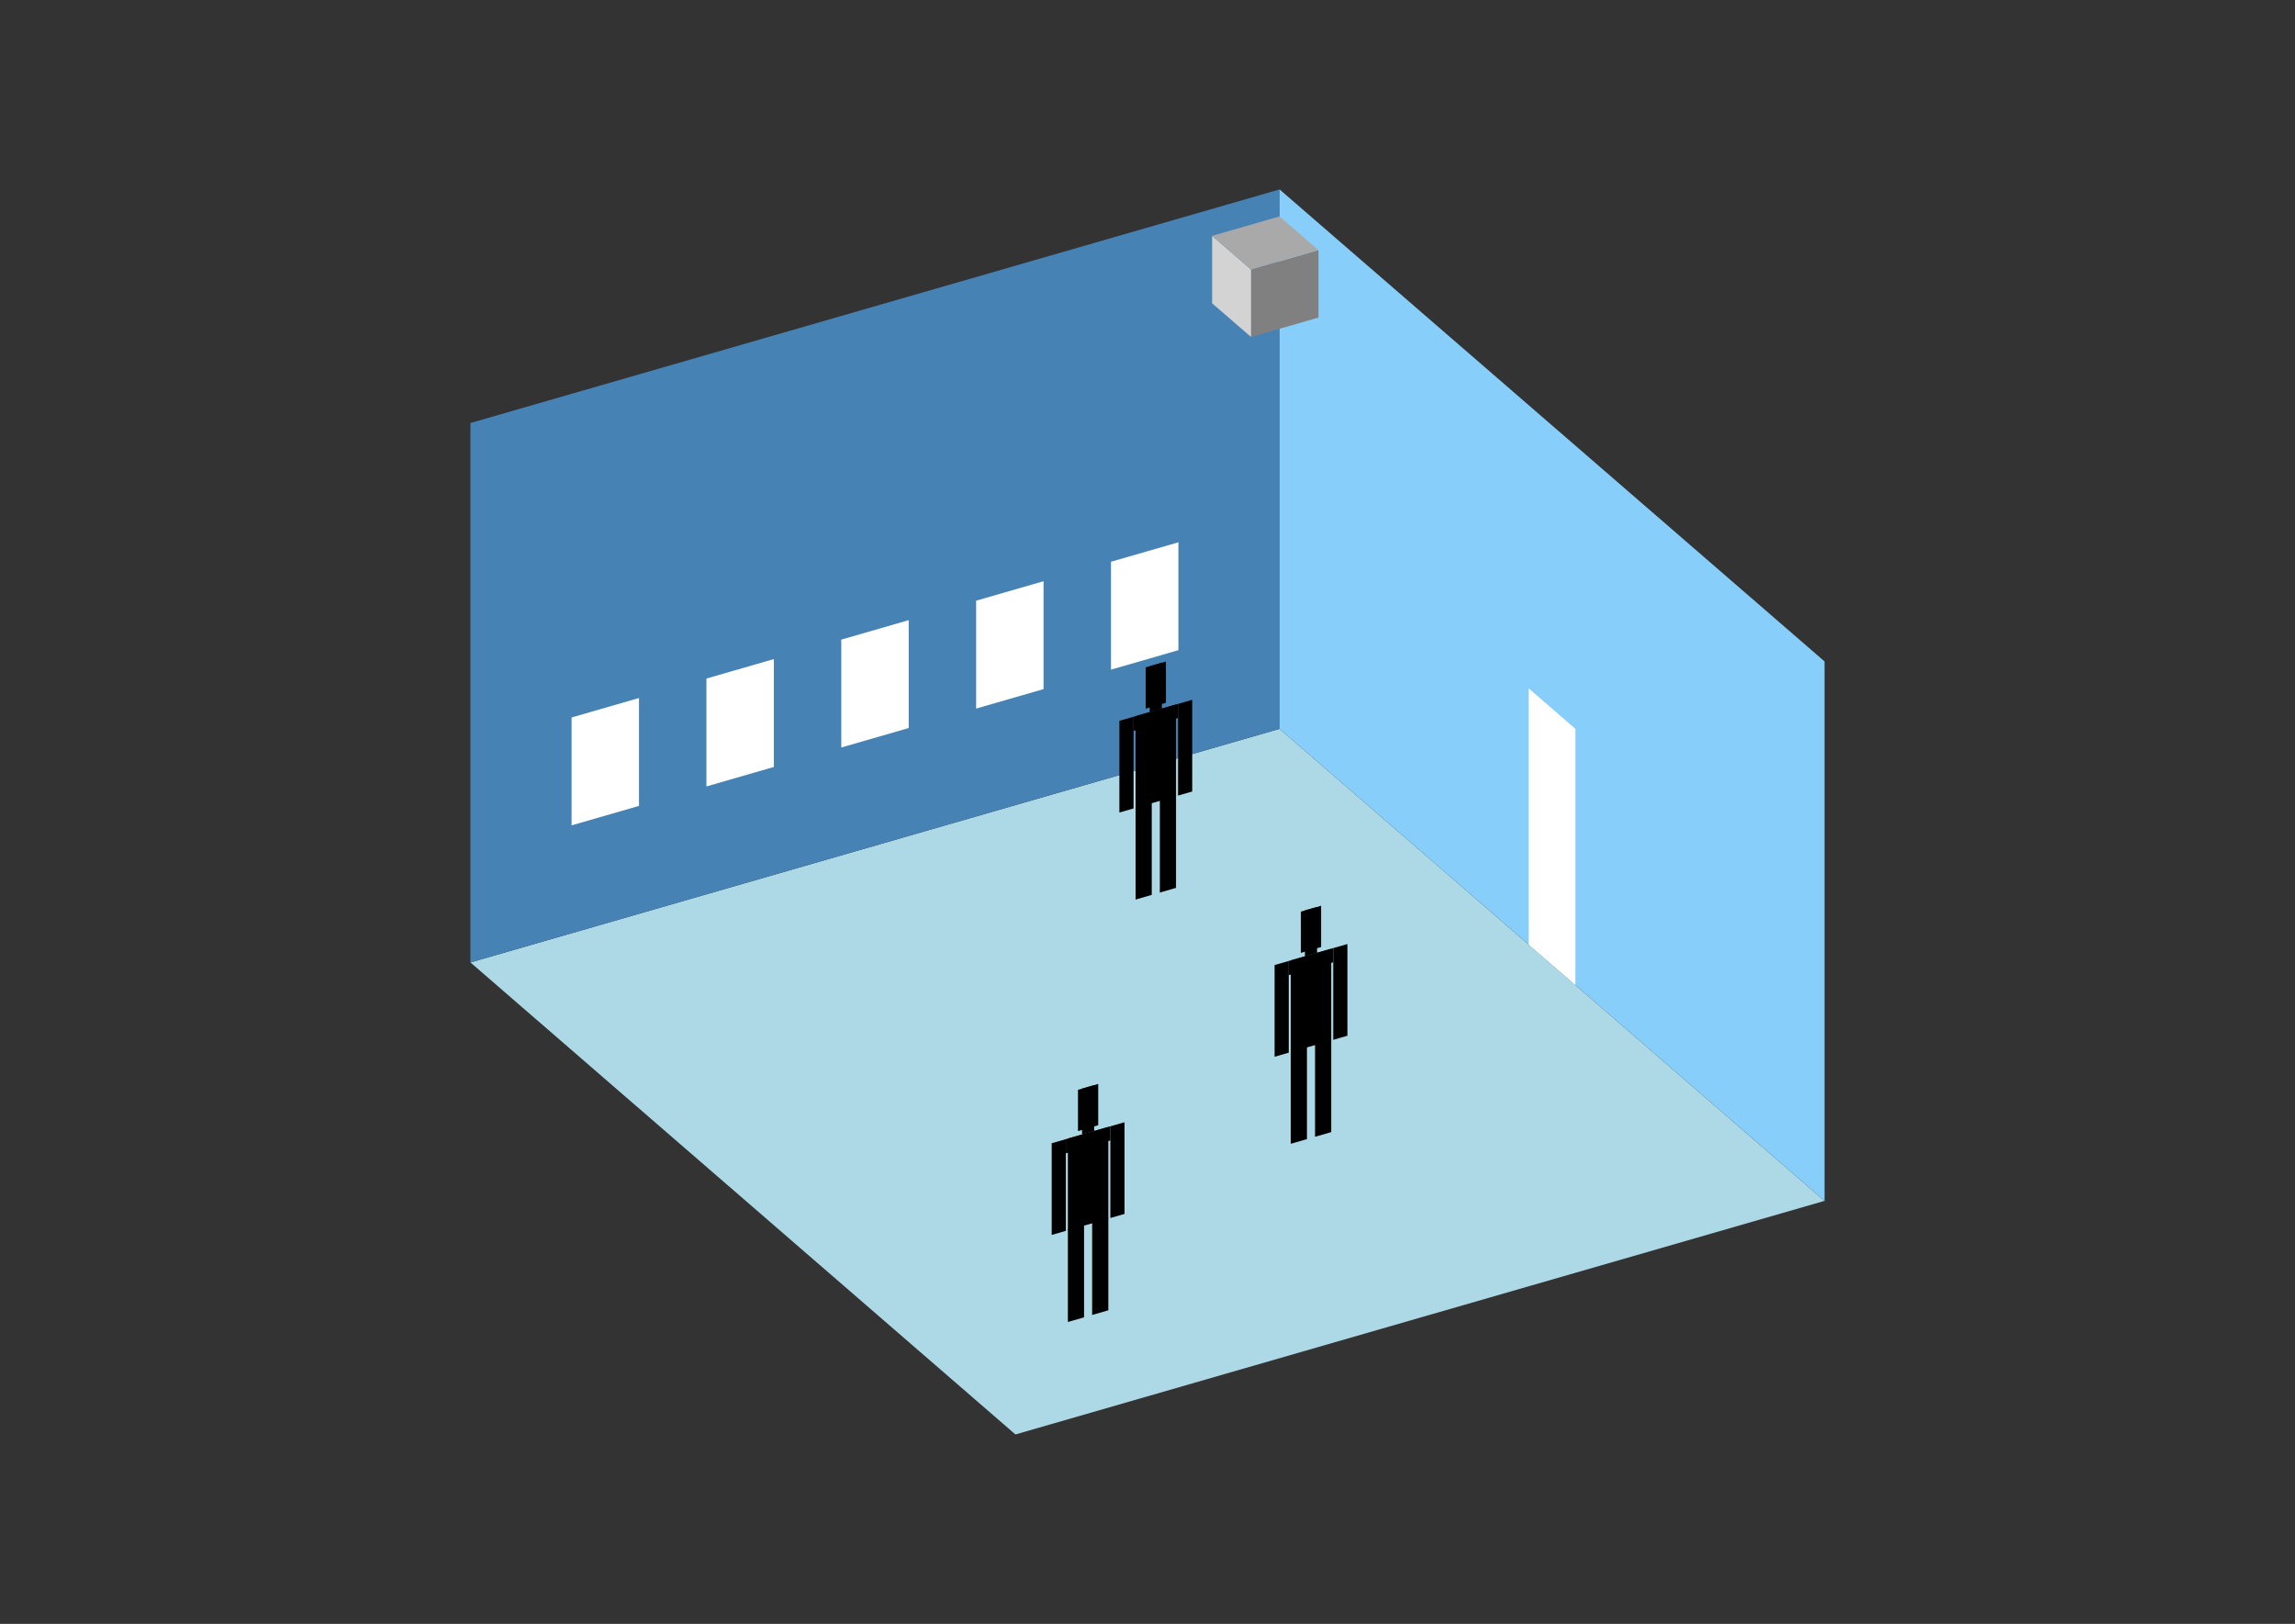 <?xml version="1.0" encoding="UTF-8"?>
<svg
  xmlns="http://www.w3.org/2000/svg"
  width="848"
  height="600"
  style="background-color:white"
>
  <rect width="100%" height="100%" fill="#333333" stroke="none"/>
  <polygon fill="lightblue" points="375.204,530.009 173.825,355.61 472.796,269.304 674.175,443.704" />
  <polygon fill="steelblue" points="173.825,355.61 173.825,156.296 472.796,69.991 472.796,269.304" />
  <polygon fill="lightskyblue" points="674.175,443.704 674.175,244.39 472.796,69.991 472.796,269.304" />
  <polygon fill="white" points="582.116,363.978 582.116,269.304 564.855,254.356 564.855,349.03" />
  <polygon fill="white" points="211.196,304.959 211.196,265.096 236.111,257.904 236.111,297.767" />
  <polygon fill="white" points="261.025,290.575 261.025,250.712 285.939,243.52 285.939,283.383" />
  <polygon fill="white" points="310.853,276.19 310.853,236.328 335.767,229.136 335.767,268.998" />
  <polygon fill="white" points="360.682,261.806 360.682,221.943 385.596,214.751 385.596,254.614" />
  <polygon fill="white" points="410.51,247.422 410.51,207.559 435.424,200.367 435.424,240.23" />
  <polygon fill="grey" points="462.266,124.52 462.266,99.605 487.18,92.413 487.18,117.328" />
  <polygon fill="lightgrey" points="462.266,124.52 462.266,99.605 447.881,87.148 447.881,112.063" />
  <polygon fill="darkgrey" points="462.266,99.605 447.881,87.148 472.796,79.956 487.18,92.413" />
  <polygon fill="hsl(288.0,50.0%,73.075%)" points="419.593,332.373 419.593,298.15 425.572,296.424 425.572,330.646" />
  <polygon fill="hsl(288.0,50.0%,73.075%)" points="434.542,328.057 434.542,293.835 428.562,295.561 428.562,329.783" />
  <polygon fill="hsl(288.0,50.0%,73.075%)" points="413.614,300.215 413.614,266.332 418.846,264.822 418.846,298.705" />
  <polygon fill="hsl(288.0,50.0%,73.075%)" points="435.289,293.958 435.289,260.075 440.521,258.564 440.521,292.448" />
  <polygon fill="hsl(288.0,50.0%,73.075%)" points="418.846,270.054 418.846,264.822 435.289,260.075 435.289,265.307" />
  <polygon fill="hsl(288.0,50.0%,73.075%)" points="419.593,298.489 419.593,264.606 434.542,260.291 434.542,294.174" />
  <polygon fill="hsl(288.0,50.0%,73.075%)" points="423.33,261.833 423.33,246.585 430.804,244.428 430.804,259.675" />
  <polygon fill="hsl(288.0,50.0%,73.075%)" points="424.825,263.095 424.825,246.154 429.31,244.859 429.31,261.801" />
  <polygon fill="hsl(288.0,50.0%,50.111%)" points="476.939,422.612 476.939,388.39 482.918,386.664 482.918,420.886" />
  <polygon fill="hsl(288.0,50.0%,50.111%)" points="491.887,418.297 491.887,384.075 485.908,385.801 485.908,420.023" />
  <polygon fill="hsl(288.0,50.0%,50.111%)" points="470.959,390.455 470.959,356.572 476.191,355.061 476.191,388.945" />
  <polygon fill="hsl(288.0,50.0%,50.111%)" points="492.634,384.198 492.634,350.314 497.866,348.804 497.866,382.687" />
  <polygon fill="hsl(288.0,50.0%,50.111%)" points="476.191,360.293 476.191,355.061 492.634,350.314 492.634,355.546" />
  <polygon fill="hsl(288.0,50.0%,50.111%)" points="476.939,388.729 476.939,354.845 491.887,350.53 491.887,384.414" />
  <polygon fill="hsl(288.0,50.0%,50.111%)" points="480.676,352.072 480.676,336.825 488.15,334.667 488.15,349.915" />
  <polygon fill="hsl(288.0,50.0%,50.111%)" points="482.171,353.335 482.171,336.393 486.655,335.099 486.655,352.041" />
  <polygon fill="hsl(288.0,50.0%,41.066%)" points="394.579,488.452 394.579,454.23 400.559,452.504 400.559,486.726" />
  <polygon fill="hsl(288.0,50.0%,41.066%)" points="409.528,484.137 409.528,449.915 403.548,451.641 403.548,485.863" />
  <polygon fill="hsl(288.0,50.0%,41.066%)" points="388.6,456.295 388.6,422.412 393.832,420.901 393.832,454.785" />
  <polygon fill="hsl(288.0,50.0%,41.066%)" points="410.275,450.038 410.275,416.155 415.507,414.644 415.507,448.528" />
  <polygon fill="hsl(288.0,50.0%,41.066%)" points="393.832,426.133 393.832,420.901 410.275,416.155 410.275,421.387" />
  <polygon fill="hsl(288.0,50.0%,41.066%)" points="394.579,454.569 394.579,420.686 409.528,416.37 409.528,450.254" />
  <polygon fill="hsl(288.0,50.0%,41.066%)" points="398.316,417.913 398.316,402.665 405.791,400.507 405.791,415.755" />
  <polygon fill="hsl(288.0,50.0%,41.066%)" points="399.811,419.175 399.811,402.234 404.296,400.939 404.296,417.881" />
</svg>
